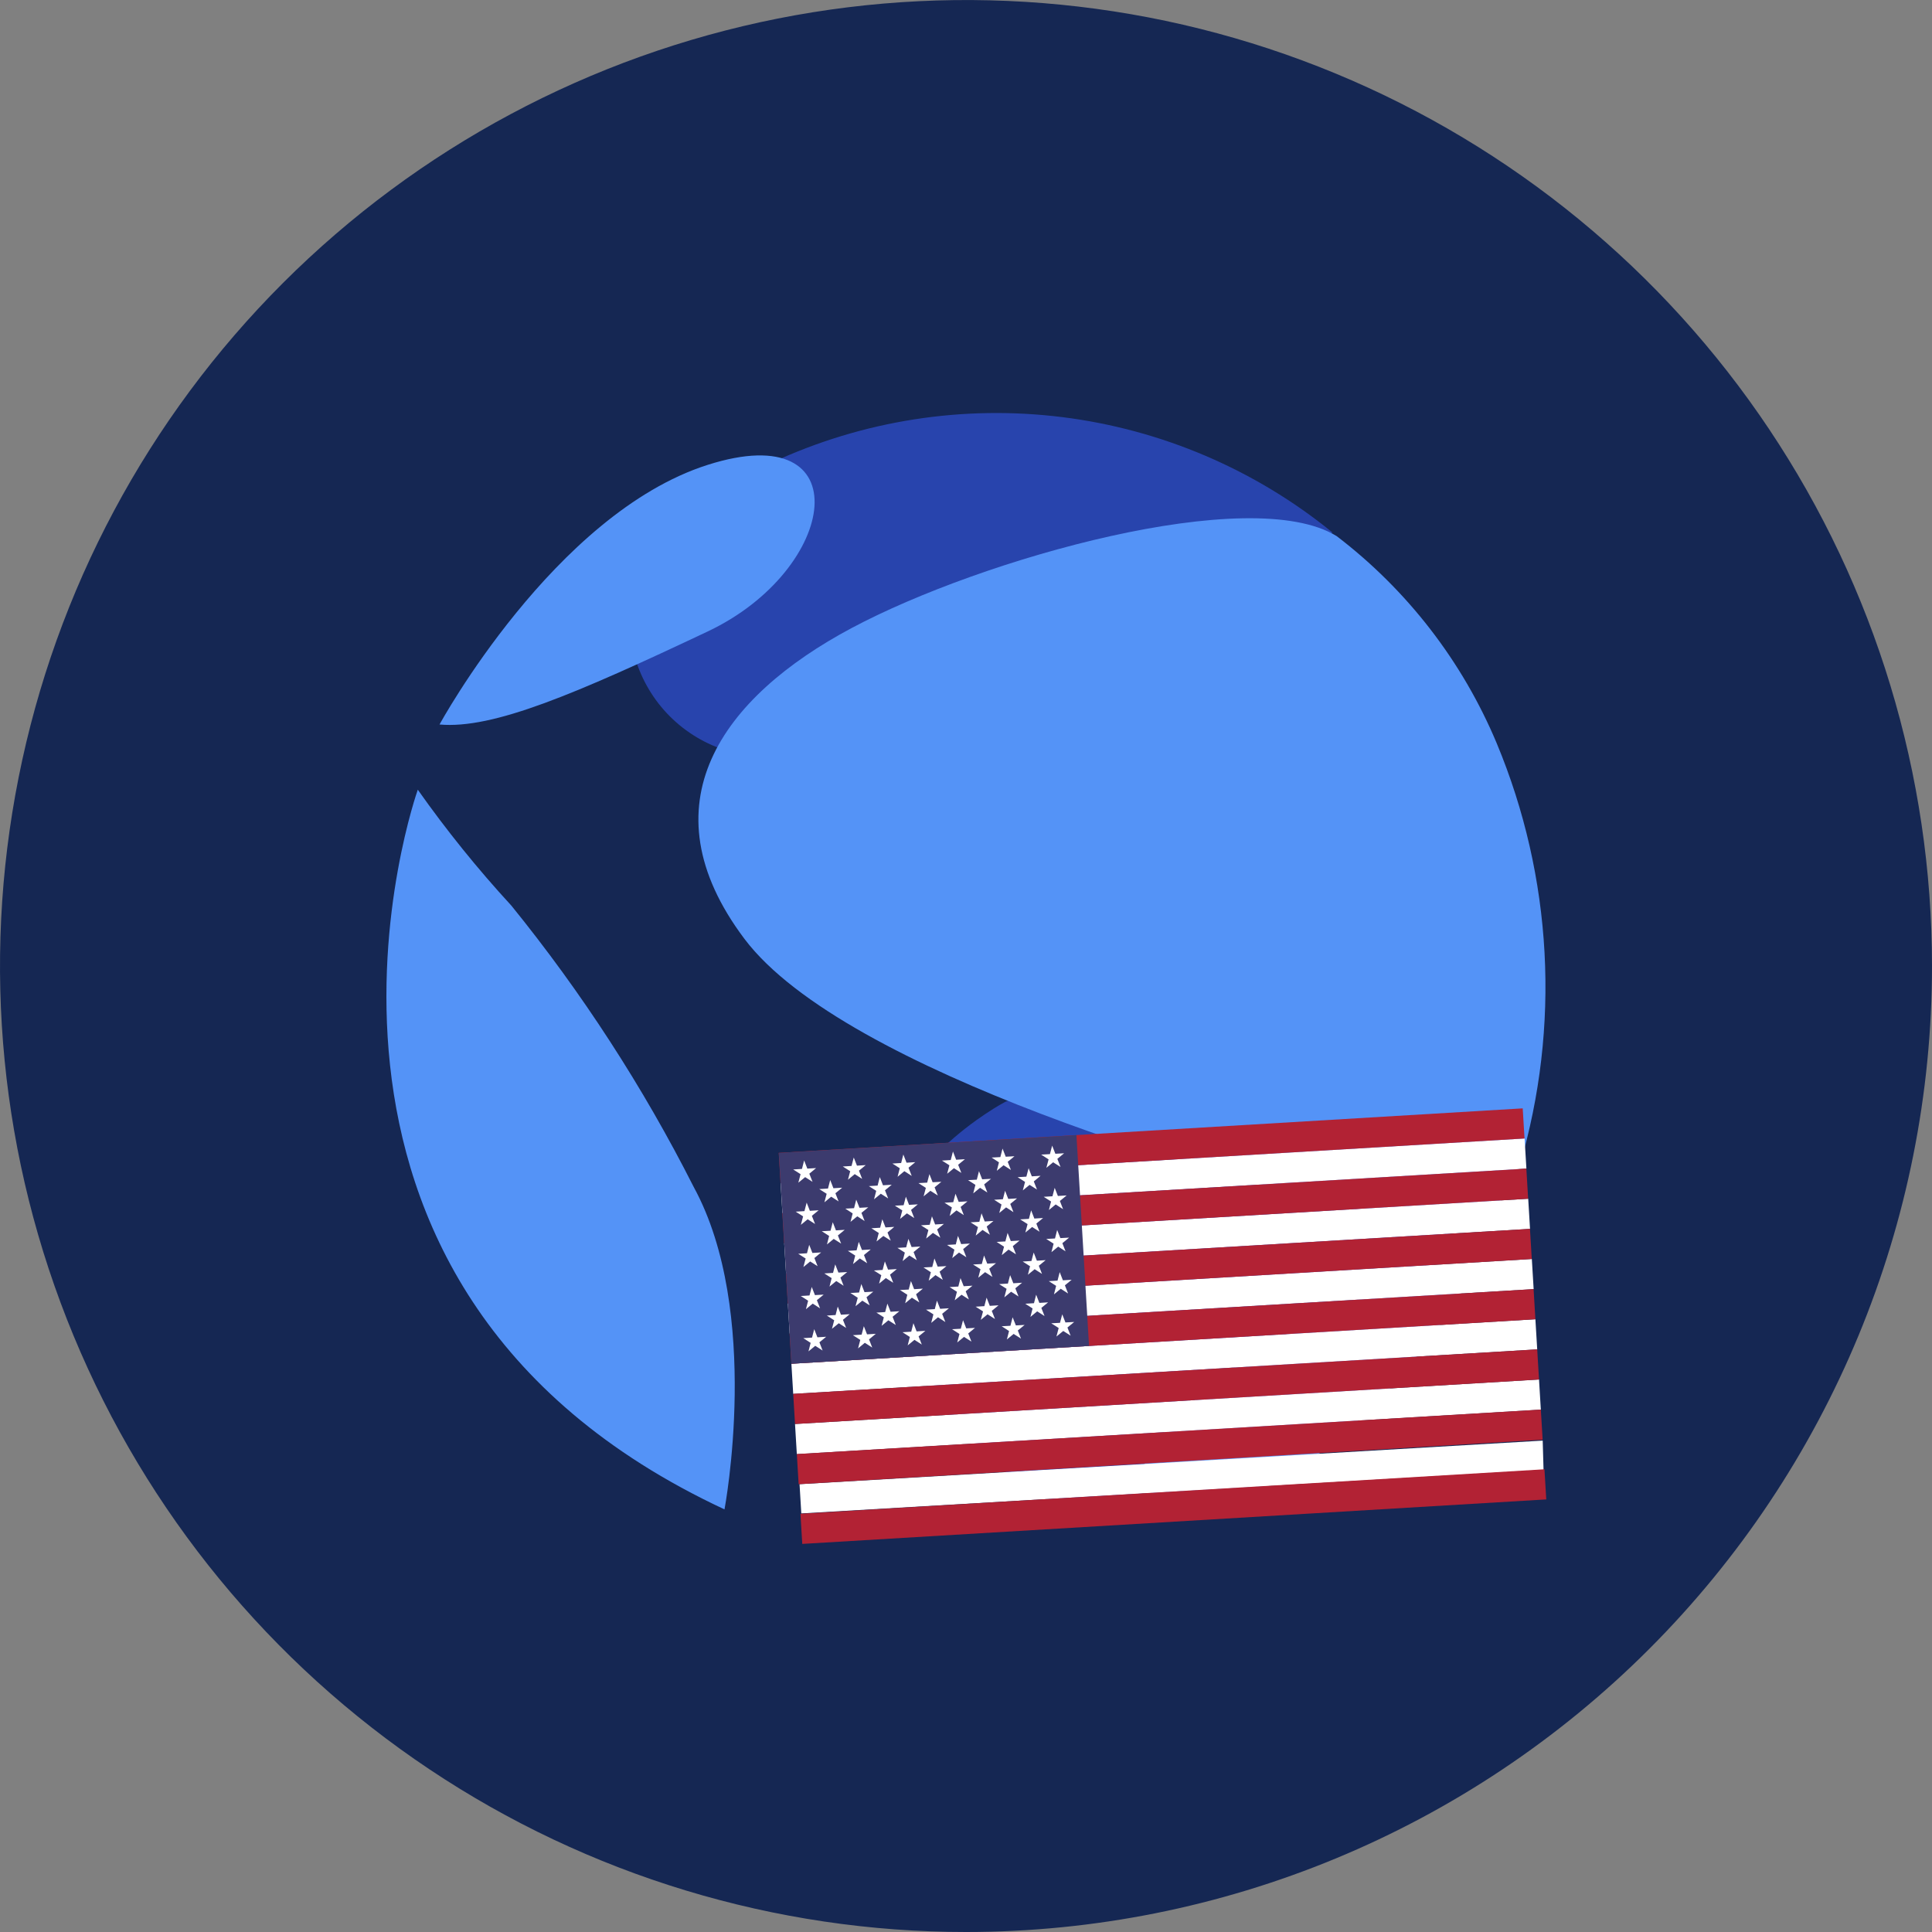 <svg fill="none" height="32" viewBox="0 0 32 32" width="32" xmlns="http://www.w3.org/2000/svg" xmlns:xlink="http://www.w3.org/1999/xlink"><rect x="0" y="0" width="32" height="32" fill="#808080" stroke="none"/><clipPath id="a"><path d="m0 0h32v32h-32z"/></clipPath><g clip-path="url(#a)"><path d="m16 32c-3.164 0-6.258-.938-8.889-2.696-2.631-1.758-4.682-4.257-5.893-7.181-1.211-2.924-1.528-6.141-.91-9.244.617-3.104 2.141-5.955 4.379-8.192s5.089-3.761 8.192-4.379c3.104-.617 6.321-.301 9.244.91 2.924 1.211 5.423 3.262 7.181 5.893 1.758 2.631 2.696 5.725 2.696 8.889 0 4.244-1.686 8.313-4.686 11.314s-7.07 4.686-11.314 4.686z" fill="#112451" opacity=".96"/><path d="m16.65 18.25s-2.1 1.1-2 2.83 2.42 4.36 3.82 3.84 5.3-2.78 5.7-5-3.48-3.32-3.48-3.32zm5.42-9.43c-1.282-1.044-2.833-1.706-4.474-1.911s-3.306.055-4.806.751l-2.27 3.24c.109.364.306.696.575.965.269.269.601.467.965.575 1.3.43 6.93-1.74 6.93-1.74z" fill="#2844ad"/><path d="m7.28 12s1.9-3.49 4.44-4.3c2.54-.81 2.18 1.73 0 2.76-2.18 1.03-3.55 1.62-4.44 1.54zm-.36 1.08s-2.92 8.19 5.08 11.92c0 0 .62-3.27-.51-5.34-.838-1.656-1.851-3.218-3.02-4.66-.558-.606-1.075-1.247-1.55-1.92zm17.52 7.92s-2.09 4-5.11 4c-.073-.023-.14-.06-.199-.109-.058-.049-.107-.109-.142-.176-.035-.068-.057-.141-.064-.217s.002-.152.024-.225c.006-.018.012-.035.019-.053.19-.58 2.08-2.64 5.47-3.22zm-2.3-12.12c1.168.892 2.082 2.074 2.65 3.43.926 2.221 1.06 4.692.38 7-.51 1.35-1.3 1-3 .64s-8.17-2.18-9.84-4.4-.38-4 1.78-5.15c2.16-1.15 6.6-2.4 8.03-1.52z" fill="#5493f7"/><path d="m13.243 24.583 12.309-.722.014.486-12.294.72z" fill="#fff"/><path d="m25.491 22.849-12.323.737.03.499 12.323-.737z" fill="#fff"/><path d="m25.431 21.851-12.323.737.03.499 12.323-.737z" fill="#fff"/><path d="m25.372 20.853-12.323.737.03.499 12.323-.737z" fill="#fff"/><path d="m25.312 19.855-12.323.737.03.499 12.323-.737z" fill="#fff"/><path d="m25.252 18.857-12.323.737.03.499 12.323-.737z" fill="#fff"/><path d="m25.551 23.846-12.323.737-.03-.499 12.323-.737zm.06.989-12.323.737-.03-.499 12.323-.737zm-.12-1.986-12.323.737-.03-.499 12.323-.737zm-.06-.998-12.323.737-.03-.499 12.323-.737zm-.06-.998-12.323.737-.03-.499 12.323-.737zm-.06-.998-12.323.737-.03-.499 12.323-.737zm-.06-.998-12.323.737-.03-.499 12.323-.737z" fill="#b22234"/><path d="m17.829 18.801-4.929.295.209 3.492 4.929-.295z" fill="#3c3b6e"/><g fill="#fff"><path d="m15.725 19.301-.037.14.112-.092.123.078-.053-.135.112-.092-.145.009-.053-.136-.037.141-.145.009z"/><path d="m15.489 20.281-.053-.135-.037.14-.145.009.123.078-.037.141.112-.093.123.079-.053-.136.112-.092z"/><path d="m14.513 19.724-.036.14.112-.092.122.078-.053-.135.112-.092-.145.009-.053-.136-.036.141-.145.009z"/><path d="m15.335 19.675-.037.14.112-.092.123.078-.053-.135.112-.092-.145.008-.053-.135-.037.141-.145.008z"/><path d="m14.277 20.704-.053-.135-.036.14-.145.009.122.078-.036.141.112-.093.122.079-.053-.136.112-.092z"/><path d="m15.531 20.979-.054-.135-.036.141-.145.008.122.079-.036.14.112-.092.122.078-.053-.135.113-.092z"/><path d="m14.667 20.33-.053-.135-.036.14-.145.009.122.078-.037.141.113-.092.122.078-.053-.135.112-.093z"/><path d="m15.099 20.655-.053-.136-.037.141-.145.009.123.078-.037.141.112-.093.123.078-.053-.135.112-.092z"/><path d="m14.903 19.35-.036.141.112-.093.122.079-.053-.136.112-.092-.145.009-.053-.136-.036.141-.145.009z"/><path d="m14.709 21.029-.053-.136-.037.141-.145.009.123.078-.037.14.112-.092.123.078-.053-.135.112-.092z"/><path d="m15.057 19.956-.053-.135-.037.141-.145.008.123.078-.037.141.113-.092.122.078-.053-.135.112-.092z"/><path d="m15.879 19.907-.053-.135-.037.14-.145.009.122.078-.036.141.112-.092.122.078-.053-.135.113-.093z"/><path d="m16.978 19.576-.037.141.112-.092.123.078-.053-.135.112-.093-.145.009-.053-.135-.037.14-.145.009z"/><path d="m17.132 20.183-.053-.136-.037.141-.145.009.123.078-.037.14.112-.092.123.078-.053-.135.112-.092z"/><path d="m17.368 19.203-.037.14.112-.092.123.078-.053-.135.112-.092-.145.008-.053-.135-.037.141-.145.008z"/><path d="m17.174 20.881-.053-.135-.037.14-.145.009.122.078-.036.141.112-.092.122.078-.053-.135.113-.093z"/><path d="m17.563 20.507-.053-.135-.036.141-.145.008.122.078-.036.141.112-.092.122.078-.053-.135.112-.092z"/><path d="m17.522 19.809-.053-.135-.037.14-.145.009.122.078-.036.141.112-.093.123.079-.053-.136.112-.092z"/><path d="m16.31 20.232-.053-.136-.036.141-.145.009.122.078-.037.141.113-.093.122.079-.053-.136.112-.092z"/><path d="m16.156 19.625-.036.141.112-.092.122.078-.053-.135.113-.092-.146.008-.053-.135-.036.141-.145.008z"/><path d="m16.546 19.252-.036.14.112-.092.122.078-.053-.135.112-.092-.145.008-.053-.135-.036.141-.145.008z"/><path d="m16.742 20.556-.053-.135-.037.141-.145.008.123.079-.037.14.112-.092.123.078-.053-.135.112-.092z"/><path d="m16.7 19.858-.053-.135-.036.14-.145.009.122.078-.037.141.113-.093.122.079-.053-.136.112-.092z"/><path d="m16.352 20.93-.053-.135-.037.141-.145.008.123.078-.037.141.113-.092.122.078-.053-.135.112-.092z"/><path d="m15.92 20.606-.053-.136-.036.141-.145.009.122.078-.036.14.112-.092.122.078-.053-.135.112-.092z"/><path d="m15.572 21.678-.053-.135-.036.14-.145.009.122.078-.036.141.112-.093.122.079-.053-.136.112-.092z"/><path d="m15.813 21.537.113-.092.122.078-.053-.135.112-.093-.145.009-.053-.135-.036.14-.145.009.122.078z"/><path d="m16.394 21.629-.053-.136-.037.141-.145.009.123.078-.037.14.112-.092.123.078-.053-.135.112-.092z"/><path d="m16.004 22.002-.053-.135-.037.141-.145.008.123.079-.037.14.112-.092.123.078-.053-.135.112-.092z"/><path d="m14.992 21.586.112-.092.123.078-.054-.135.113-.093-.145.009-.053-.135-.037.141-.145.008.122.078z"/><path d="m15.182 22.052-.053-.136-.036.141-.145.009.122.078-.036.14.112-.092.122.078-.053-.135.112-.092z"/><path d="m14.751 21.727-.053-.135-.037.14-.145.009.123.078-.037.141.112-.092.123.078-.053-.136.112-.092z"/><path d="m17.68 21.988.112-.092-.145.008-.053-.135-.037.141-.145.008.123.078-.037.141.113-.092.122.078z"/><path d="m17.457 21.439.112-.093.122.078-.053-.135.112-.092-.145.009-.053-.136-.036.141-.145.009.122.078z"/><path d="m17.215 21.58-.053-.136-.036.141-.145.009.122.078-.036.14.112-.092.122.078-.053-.135.112-.092z"/><path d="m16.635 21.488.112-.093.123.079-.053-.136.112-.092-.145.009-.053-.135-.037.14-.145.009.123.078z"/><path d="m16.826 21.953-.054-.135-.036.141-.145.008.122.079-.036.14.112-.092.122.078-.053-.135.113-.092z"/><path d="m13.265 20.287.112-.092.123.078-.053-.135.112-.092-.145.009-.053-.136-.037.141-.145.009.123.078z"/><path d="m13.692 19.773-.037.141.112-.093.123.078-.053-.135.112-.092-.145.009-.053-.136-.037.141-.145.009z"/><path d="m14.082 19.399-.037.141.112-.093.123.079-.053-.136.112-.092-.145.009-.053-.135-.037.14-.145.009z"/><path d="m13.26 19.448-.037.141.113-.092.122.078-.053-.135.112-.093-.145.009-.053-.135-.036.14-.145.009z"/><path d="m14.236 20.005-.054-.135-.036.141-.145.008.122.079-.036.14.112-.092.122.078-.053-.135.113-.092z"/><path d="m13.846 20.379-.053-.135-.037.141-.145.008.122.078-.036.141.112-.092.123.078-.054-.135.113-.093z"/><path d="m13.887 21.078-.053-.136-.036.141-.145.009.122.078-.036.14.112-.092.122.078-.053-.135.112-.092z"/><path d="m13.929 21.776-.053-.135-.036.14-.145.009.122.078-.037.141.113-.092.122.078-.053-.135.112-.093z"/><path d="m14.17 21.635.113-.092.122.078-.053-.135.112-.092-.145.008-.053-.135-.037.141-.144.008.122.079z"/><path d="m13.307 20.986.112-.092.123.078-.053-.135.112-.093-.145.009-.053-.135-.037.14-.145.009.123.078z"/><path d="m14.361 22.101-.053-.135-.037.14-.145.009.123.078-.037.141.112-.093.123.079-.053-.136.112-.092z"/><path d="m13.349 21.684.112-.092.122.078-.053-.135.113-.092-.145.008-.053-.135-.037.141-.145.009.122.078z"/><path d="m13.539 22.15-.053-.135-.036.14-.145.009.122.078-.036.141.112-.092.122.078-.053-.136.112-.092z"/></g></g></svg>